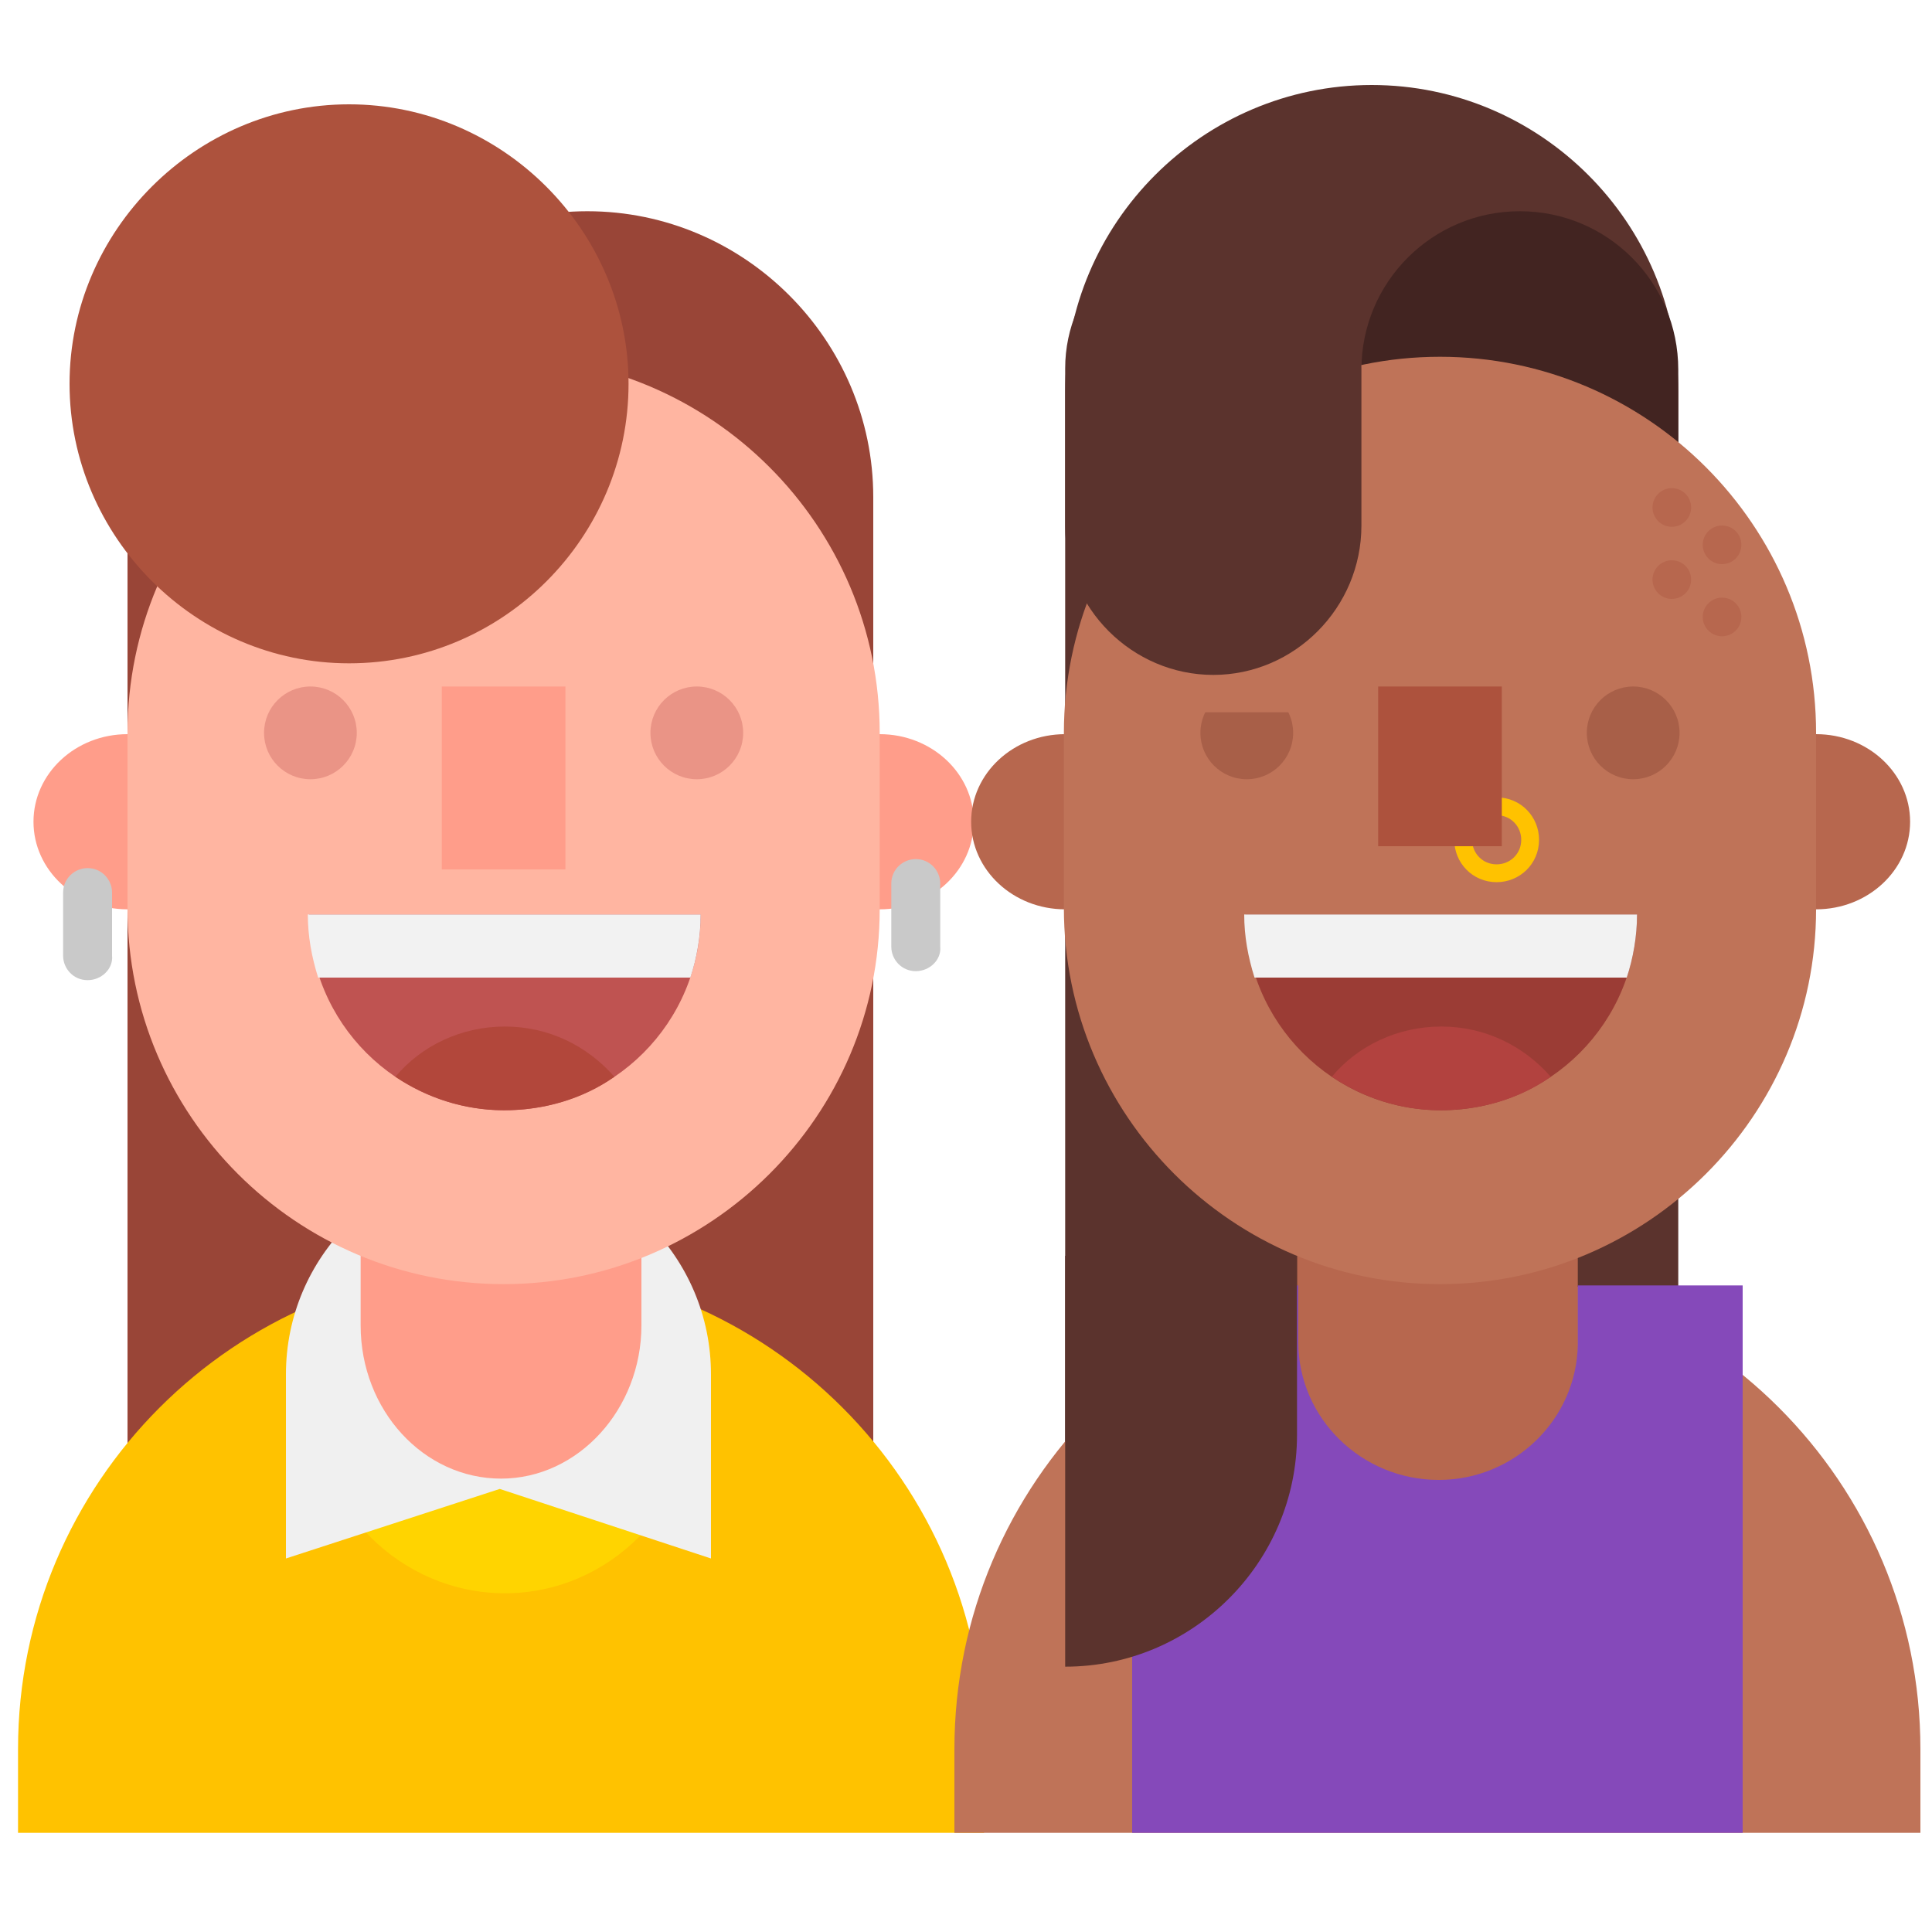 <?xml version="1.0" encoding="utf-8"?><!DOCTYPE svg PUBLIC "-//W3C//DTD SVG 1.1//EN" "http://www.w3.org/Graphics/SVG/1.1/DTD/svg11.dtd"><svg version="1.1" id="Layer_1" xmlns="http://www.w3.org/2000/svg" xmlns:xlink="http://www.w3.org/1999/xlink" x="0px" y="0px" width="150px" height="150px" viewBox="0 0 150 150" enable-background="new 0 0 150 150" xml:space="preserve"><rect x="9.9" y="25.9" fill="#994537" width="25.6" height="110"/><path fill="#994537" d="M45.6,134.7L45.6,134.7c-12.2,0-22.2-10-22.2-22.2V38.6c0-12.2,10-22.2,22.2-22.2h0	c12.2,0,22.2,10,22.2,22.2v73.8C67.9,124.7,57.9,134.7,45.6,134.7z"/><path fill="#5B332D" d="M106.5,138.1L106.5,138.1c-13.1,0-23.8-10.7-23.8-23.8V30.4c0-13.1,10.7-23.8,23.8-23.8h0	c13.1,0,23.8,10.7,23.8,23.8v83.9C130.3,127.4,119.6,138.1,106.5,138.1z"/><path fill="#FFC200" d="M1.4,142.3l0-6.5c0-20.7,16.8-37.5,37.5-37.5h0c20.7,0,37.5,16.8,37.5,37.5v6.5"/><path fill="#FFD400" d="M39.2,123.7L39.2,123.7c-8.1,0-14.8-6.7-14.8-14.8v-1.6c0-8.1,6.7-14.8,14.8-14.8h0	c8.1,0,14.8,6.7,14.8,14.8v1.6C53.9,117,47.3,123.7,39.2,123.7z"/><path fill="#F0F0F0" d="M55.2,121v-14.3c0-9.1-7.4-16.5-16.5-16.5h0c-9.1,0-16.5,7.4-16.5,16.5V121l16.6-5.4L55.2,121z"/><path fill="#FF9D8A" d="M38.9,76.7c-6,0-10.9,5.4-10.9,11.9v14.3c0,6.6,4.9,11.9,10.9,11.9s10.9-5.4,10.9-11.9V88.6	C49.8,82,44.9,76.7,38.9,76.7z"/><g><ellipse fill="#FF9D8A" cx="9.9" cy="63.8" rx="7.3" ry="6.8"/></g><g><ellipse fill="#FF9D8A" cx="68.3" cy="63.8" rx="7.3" ry="6.8"/></g><g><path fill="#FFB5A1" d="M39.1,99.7L39.1,99.7C23,99.7,9.9,86.6,9.9,70.5V56.9c0-16.1,13.1-29.2,29.2-29.2h0 c16.1,0,29.2,13.1,29.2,29.2v13.7C68.3,86.6,55.2,99.7,39.1,99.7z"/></g><g><path fill="#BF5351" d="M54.4,71c0,8.4-6.8,15.2-15.2,15.2l0,0c-8.4,0-15.2-6.8-15.2-15.2H54.4z"/></g><g><path fill="#F2F2F2" d="M24.7,75.9h28.9c0.5-1.5,0.8-3.2,0.8-4.9H23.9C23.9,72.7,24.2,74.3,24.7,75.9z"/></g><g><circle fill="#EA9486" cx="24.1" cy="56.9" r="3.6"/></g><g><circle fill="#EA9486" cx="54.1" cy="56.9" r="3.6"/></g><path fill="#422421" d="M118,71.6L118,71.6c-6.8,0-12.3-5.5-12.3-12.3V28.7c0-6.8,5.5-12.3,12.3-12.3h0c6.8,0,12.3,5.5,12.3,12.3	v30.6C130.3,66.1,124.8,71.6,118,71.6z"/><g><rect x="34.3" y="53.3" fill="#FF9D8A" width="9.6" height="14.2"/></g><g><path fill="#B2473B" d="M47.7,83.6c-2.1-2.4-5.1-3.9-8.5-3.9l0,0c-3.4,0-6.5,1.5-8.5,3.9c2.4,1.6,5.3,2.6,8.4,2.6 C42.3,86.2,45.3,85.3,47.7,83.6z"/></g><path fill="#BF7358" d="M74.1,142.3v-6.5c0-20.7,16.8-37.5,37.5-37.5h0c20.7,0,37.5,16.8,37.5,37.5v6.5"/><path fill="#B7674E" d="M111.6,76.7c-6,0-10.9,6-10.9,13.4v16c0,7.4,4.9,13.4,10.9,13.4c6,0,10.9-6,10.9-13.4V90	C122.5,82.7,117.6,76.7,111.6,76.7z"/><g><ellipse fill="#B7674E" cx="82.7" cy="63.8" rx="7.3" ry="6.8"/></g><g><ellipse fill="#B7674E" cx="141" cy="63.8" rx="7.3" ry="6.8"/></g><g><path fill="#BF7358" d="M111.8,99.7L111.8,99.7c-16.1,0-29.2-13.1-29.2-29.2V56.9c0-16.1,13.1-29.2,29.2-29.2h0 c16.1,0,29.2,13.1,29.2,29.2v13.7C141,86.6,127.9,99.7,111.8,99.7z"/></g><path fill="none" stroke="#FFC200" stroke-width="1.384" stroke-linecap="round" stroke-linejoin="round" stroke-miterlimit="10" d="M116.2,62.6c1.5,0,2.6,1.2,2.6,2.6c0,1.5-1.2,2.6-2.6,2.6c-1.5,0-2.6-1.2-2.6-2.6"/><g><circle fill="#A85F48" cx="96.8" cy="56.9" r="3.6"/></g><g><circle fill="#A85F48" cx="126.8" cy="56.9" r="3.6"/></g><rect x="91.7" y="49.5" fill="#BF7358" width="10.1" height="5.8"/><g><rect x="107" y="53.3" fill="#AD523D" width="9.6" height="12.4"/></g><path fill="#5B332D" d="M94.2,52.4L94.2,52.4c-6.3,0-11.5-5.2-11.5-11.5V28.6c0-6.3,5.2-11.5,11.5-11.5h0c6.3,0,11.5,5.2,11.5,11.5	v12.2C105.7,47.2,100.5,52.4,94.2,52.4z"/><path fill="#8549BA" d="M122.5,99.8v4.6c-0.1,5.8-4.9,10.5-10.8,10.5h0c-6,0-10.9-4.8-10.9-10.7v-4.4H87.9v42.5h47.4V99.8H122.5z"/><circle fill="#B7674E" cx="129.8" cy="39.4" r="1.5"/><circle fill="#B7674E" cx="129.8" cy="45" r="1.5"/><circle fill="#B7674E" cx="133.7" cy="42.3" r="1.5"/><circle fill="#B7674E" cx="133.7" cy="47.9" r="1.5"/><path fill="#AD523D" d="M27.1,51.5L27.1,51.5c-11.9,0-21.7-9.8-21.7-21.7v0c0-11.9,9.8-21.7,21.7-21.7h0c11.9,0,21.7,9.8,21.7,21.7	v0C48.8,41.7,39.1,51.5,27.1,51.5z"/><path fill="#5B332D" d="M82.7,97.5v31.9c9.9,0,18-8.1,18-18V97.5H82.7z"/><path fill="#C9C9C9" d="M6.8,76.1L6.8,76.1c-1.1,0-1.9-0.9-1.9-1.9v-4.9c0-1.1,0.9-1.9,1.9-1.9h0c1.1,0,1.9,0.9,1.9,1.9l0,4.9	C8.8,75.2,7.9,76.1,6.8,76.1z"/><path fill="#C9C9C9" d="M71.1,75.4L71.1,75.4c-1.1,0-1.9-0.9-1.9-1.9v-4.9c0-1.1,0.9-1.9,1.9-1.9l0,0c1.1,0,1.9,0.9,1.9,1.9v4.9	C73.1,74.5,72.2,75.4,71.1,75.4z"/><g><path fill="#9B3C35" d="M127.1,71c0,8.4-6.8,15.2-15.2,15.2l0,0c-8.4,0-15.2-6.8-15.2-15.2H127.1z"/></g><g><path fill="#F2F2F2" d="M97.4,75.9h28.9c0.5-1.5,0.8-3.2,0.8-4.9H96.6C96.6,72.7,96.9,74.3,97.4,75.9z"/></g><g><path fill="#B2423F" d="M120.4,83.6c-2.1-2.4-5.1-3.9-8.5-3.9l0,0c-3.4,0-6.5,1.5-8.5,3.9c2.4,1.6,5.3,2.6,8.4,2.6 C115,86.2,118,85.3,120.4,83.6z"/></g></svg>